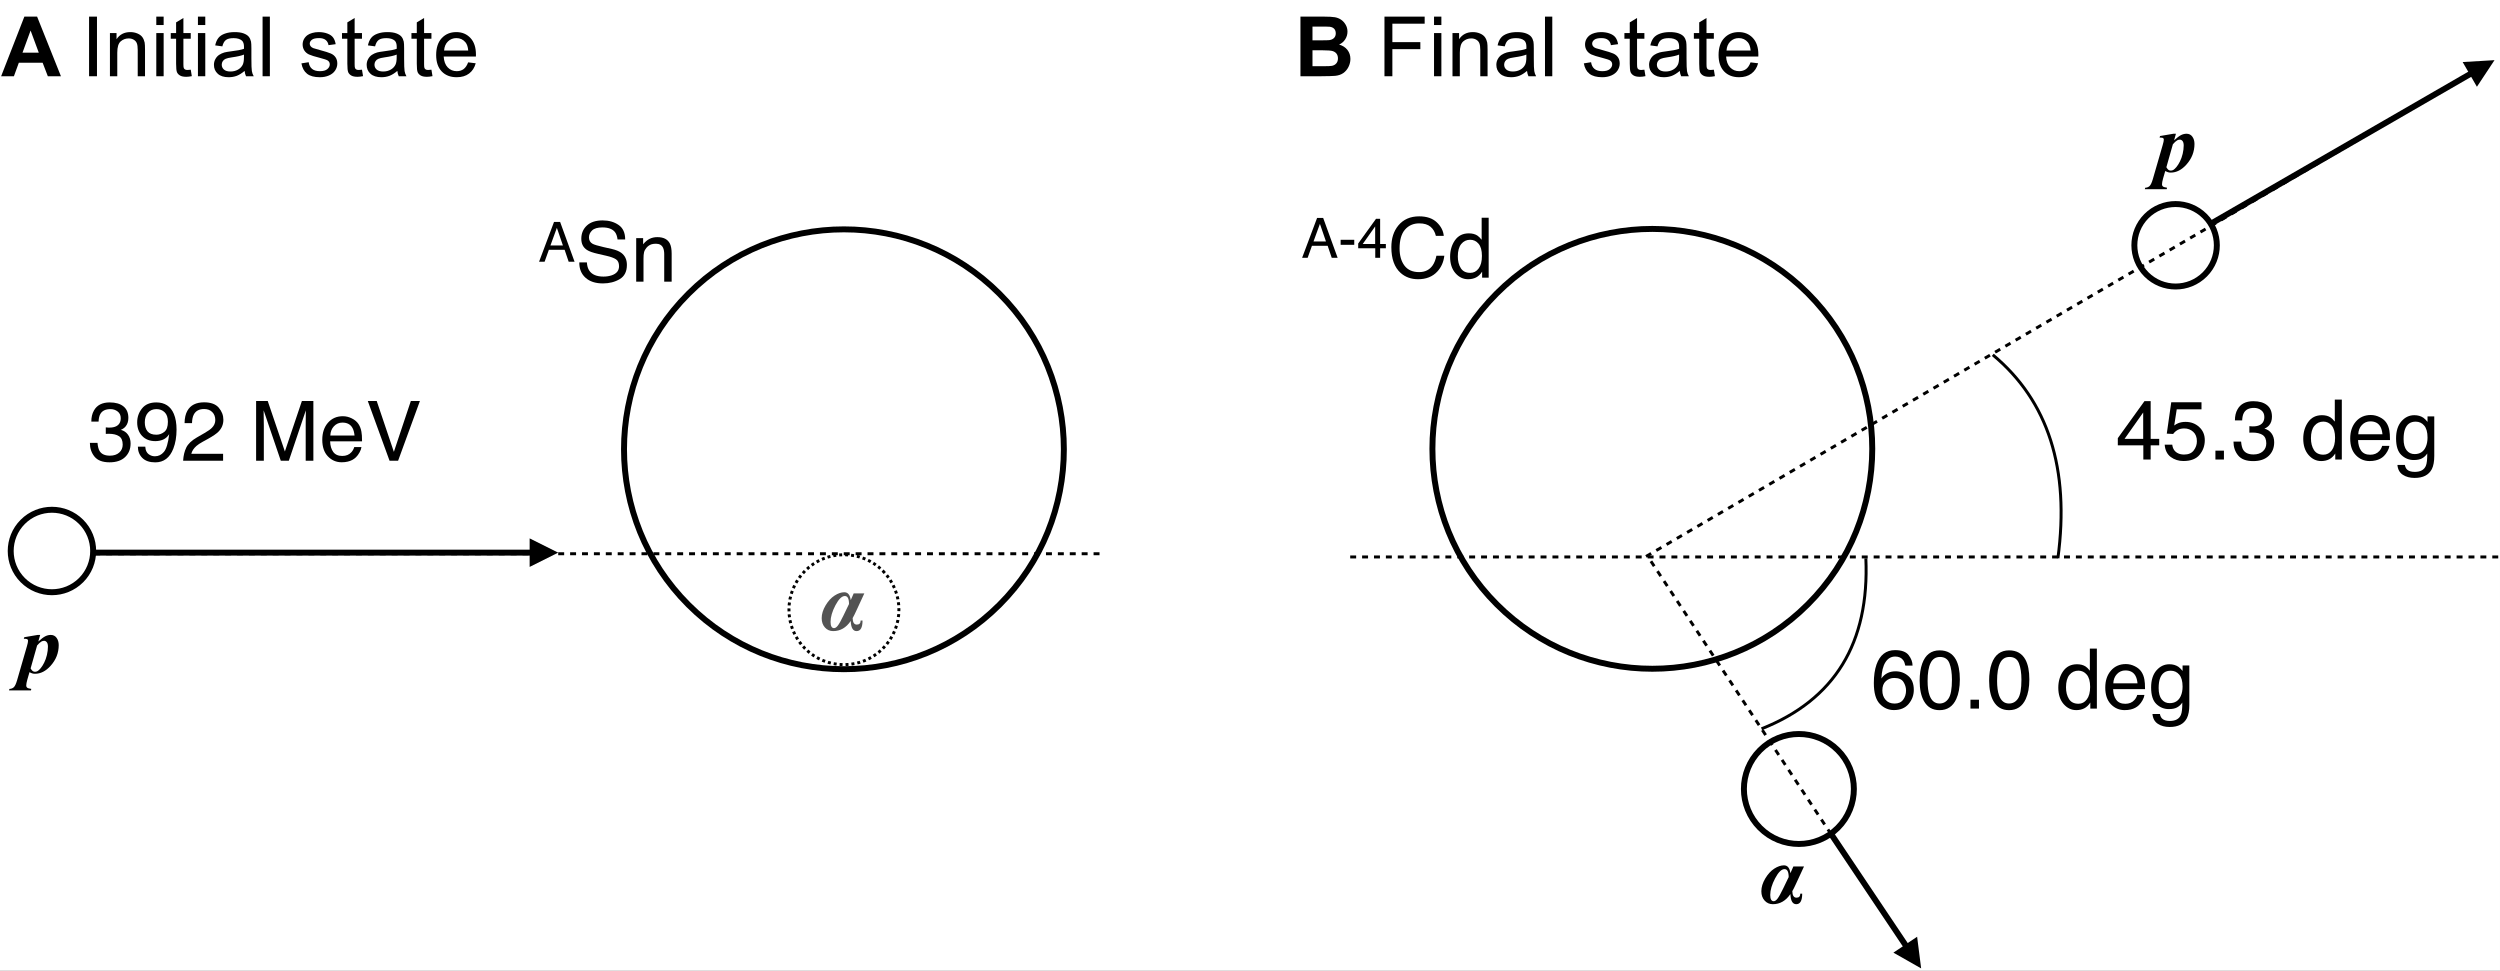 <?xml version="1.0" encoding="UTF-8"?>
<svg xmlns="http://www.w3.org/2000/svg" xmlns:xlink="http://www.w3.org/1999/xlink" width="840.571pt" height="326.324pt" viewBox="0 0 840.571 326.324" version="1.1">
<rect x="0" y="0" width="840.571" height="326.324" fill="#808080" stroke="none"/>
<defs>
<g>
<symbol overflow="visible" id="glyph0-0">
<path style="stroke:none;" d="M 0.609 0 L 0.609 -13.391 L 11.234 -13.391 L 11.234 0 Z M 9.562 -1.672 L 9.562 -11.719 L 2.281 -11.719 L 2.281 -1.672 Z M 9.562 -1.672 "/>
</symbol>
<symbol overflow="visible" id="glyph0-1">
<path style="stroke:none;" d="M 8.297 -5.484 L 6.266 -11.406 L 4.109 -5.484 Z M 5.312 -13.391 L 7.359 -13.391 L 12.219 0 L 10.234 0 L 8.875 -4.016 L 3.578 -4.016 L 2.141 0 L 0.281 0 Z M 6.25 -13.391 Z M 6.25 -13.391 "/>
</symbol>
<symbol overflow="visible" id="glyph0-2">
<path style="stroke:none;" d="M 0.781 -6.047 L 5.359 -6.047 L 5.359 -4.359 L 0.781 -4.359 Z M 0.781 -6.047 "/>
</symbol>
<symbol overflow="visible" id="glyph0-3">
<path style="stroke:none;" d="M 6.172 -4.625 L 6.172 -10.547 L 1.984 -4.625 Z M 6.203 0 L 6.203 -3.188 L 0.469 -3.188 L 0.469 -4.797 L 6.453 -13.094 L 7.844 -13.094 L 7.844 -4.625 L 9.766 -4.625 L 9.766 -3.188 L 7.844 -3.188 L 7.844 0 Z M 6.203 0 "/>
</symbol>
<symbol overflow="visible" id="glyph1-0">
<path style="stroke:none;" d="M 0.906 0 L 0.906 -20.078 L 16.844 -20.078 L 16.844 0 Z M 14.328 -2.516 L 14.328 -17.562 L 3.422 -17.562 L 3.422 -2.516 Z M 14.328 -2.516 "/>
</symbol>
<symbol overflow="visible" id="glyph1-1">
<path style="stroke:none;" d="M 10.594 -20.625 C 13.133 -20.625 15.109 -19.953 16.516 -18.609 C 17.922 -17.273 18.703 -15.758 18.859 -14.062 L 16.203 -14.062 C 15.898 -15.352 15.301 -16.375 14.406 -17.125 C 13.508 -17.883 12.25 -18.266 10.625 -18.266 C 8.645 -18.266 7.047 -17.566 5.828 -16.172 C 4.609 -14.785 4 -12.66 4 -9.797 C 4 -7.441 4.547 -5.531 5.641 -4.062 C 6.742 -2.602 8.383 -1.875 10.562 -1.875 C 12.57 -1.875 14.102 -2.645 15.156 -4.188 C 15.707 -5 16.117 -6.066 16.391 -7.391 L 19.047 -7.391 C 18.805 -5.273 18.02 -3.5 16.688 -2.062 C 15.094 -0.344 12.941 0.516 10.234 0.516 C 7.898 0.516 5.941 -0.188 4.359 -1.594 C 2.273 -3.469 1.234 -6.352 1.234 -10.25 C 1.234 -13.219 2.016 -15.648 3.578 -17.547 C 5.273 -19.598 7.613 -20.625 10.594 -20.625 Z M 10.047 -20.625 Z M 10.047 -20.625 "/>
</symbol>
<symbol overflow="visible" id="glyph1-2">
<path style="stroke:none;" d="M 3.359 -7.156 C 3.359 -5.582 3.691 -4.266 4.359 -3.203 C 5.023 -2.148 6.094 -1.625 7.562 -1.625 C 8.695 -1.625 9.629 -2.113 10.359 -3.094 C 11.098 -4.07 11.469 -5.477 11.469 -7.312 C 11.469 -9.164 11.086 -10.535 10.328 -11.422 C 9.578 -12.305 8.645 -12.75 7.531 -12.75 C 6.289 -12.75 5.285 -12.273 4.516 -11.328 C 3.742 -10.379 3.359 -8.988 3.359 -7.156 Z M 7.062 -14.906 C 8.188 -14.906 9.129 -14.664 9.891 -14.188 C 10.328 -13.914 10.82 -13.438 11.375 -12.75 L 11.375 -20.156 L 13.734 -20.156 L 13.734 0 L 11.531 0 L 11.531 -2.031 C 10.957 -1.133 10.273 -0.484 9.484 -0.078 C 8.703 0.316 7.805 0.516 6.797 0.516 C 5.16 0.516 3.742 -0.164 2.547 -1.531 C 1.359 -2.906 0.766 -4.734 0.766 -7.016 C 0.766 -9.148 1.305 -11 2.391 -12.562 C 3.484 -14.125 5.039 -14.906 7.062 -14.906 Z M 7.062 -14.906 "/>
</symbol>
<symbol overflow="visible" id="glyph1-3">
<path style="stroke:none;" d="M 3.906 -6.484 C 3.969 -5.336 4.238 -4.41 4.719 -3.703 C 5.625 -2.367 7.211 -1.703 9.484 -1.703 C 10.504 -1.703 11.438 -1.848 12.281 -2.141 C 13.906 -2.711 14.719 -3.727 14.719 -5.188 C 14.719 -6.281 14.375 -7.055 13.688 -7.516 C 12.988 -7.973 11.906 -8.367 10.438 -8.703 L 7.719 -9.328 C 5.938 -9.723 4.676 -10.164 3.938 -10.656 C 2.664 -11.488 2.031 -12.738 2.031 -14.406 C 2.031 -16.219 2.648 -17.703 3.891 -18.859 C 5.141 -20.016 6.91 -20.594 9.203 -20.594 C 11.305 -20.594 13.094 -20.082 14.562 -19.062 C 16.039 -18.051 16.781 -16.426 16.781 -14.188 L 14.219 -14.188 C 14.082 -15.27 13.789 -16.098 13.344 -16.672 C 12.508 -17.711 11.102 -18.234 9.125 -18.234 C 7.52 -18.234 6.363 -17.895 5.656 -17.219 C 4.957 -16.551 4.609 -15.77 4.609 -14.875 C 4.609 -13.895 5.02 -13.176 5.844 -12.719 C 6.375 -12.426 7.586 -12.062 9.484 -11.625 L 12.312 -10.984 C 13.664 -10.672 14.711 -10.242 15.453 -9.703 C 16.723 -8.766 17.359 -7.406 17.359 -5.625 C 17.359 -3.395 16.551 -1.801 14.938 -0.844 C 13.32 0.113 11.441 0.594 9.297 0.594 C 6.797 0.594 4.844 -0.047 3.438 -1.328 C 2.02 -2.598 1.328 -4.316 1.359 -6.484 Z M 9.406 -20.625 Z M 9.406 -20.625 "/>
</symbol>
<symbol overflow="visible" id="glyph1-4">
<path style="stroke:none;" d="M 1.812 -14.641 L 4.141 -14.641 L 4.141 -12.562 C 4.836 -13.414 5.57 -14.031 6.344 -14.406 C 7.113 -14.781 7.973 -14.969 8.922 -14.969 C 11.004 -14.969 12.41 -14.242 13.141 -12.797 C 13.535 -12.004 13.734 -10.867 13.734 -9.391 L 13.734 0 L 11.234 0 L 11.234 -9.234 C 11.234 -10.117 11.102 -10.836 10.844 -11.391 C 10.406 -12.297 9.613 -12.75 8.469 -12.75 C 7.883 -12.75 7.406 -12.691 7.031 -12.578 C 6.352 -12.379 5.758 -11.977 5.25 -11.375 C 4.844 -10.895 4.578 -10.395 4.453 -9.875 C 4.328 -9.363 4.266 -8.629 4.266 -7.672 L 4.266 0 L 1.812 0 Z M 7.594 -15 Z M 7.594 -15 "/>
</symbol>
<symbol overflow="visible" id="glyph1-5">
<path style="stroke:none;" d="M 9.25 -6.938 L 9.25 -15.812 L 2.984 -6.938 Z M 9.297 0 L 9.297 -4.781 L 0.719 -4.781 L 0.719 -7.188 L 9.688 -19.641 L 11.766 -19.641 L 11.766 -6.938 L 14.641 -6.938 L 14.641 -4.781 L 11.766 -4.781 L 11.766 0 Z M 9.297 0 "/>
</symbol>
<symbol overflow="visible" id="glyph1-6">
<path style="stroke:none;" d="M 3.453 -4.984 C 3.617 -3.586 4.273 -2.617 5.422 -2.078 C 6.004 -1.805 6.676 -1.672 7.438 -1.672 C 8.895 -1.672 9.973 -2.133 10.672 -3.062 C 11.379 -3.988 11.734 -5.02 11.734 -6.156 C 11.734 -7.52 11.316 -8.578 10.484 -9.328 C 9.648 -10.078 8.648 -10.453 7.484 -10.453 C 6.629 -10.453 5.898 -10.285 5.297 -9.953 C 4.691 -9.629 4.176 -9.176 3.75 -8.594 L 1.609 -8.703 L 3.109 -19.25 L 13.281 -19.25 L 13.281 -16.875 L 4.953 -16.875 L 4.109 -11.438 C 4.566 -11.781 5.004 -12.035 5.422 -12.203 C 6.148 -12.504 6.988 -12.656 7.938 -12.656 C 9.738 -12.656 11.266 -12.078 12.516 -10.922 C 13.766 -9.766 14.391 -8.297 14.391 -6.516 C 14.391 -4.672 13.816 -3.039 12.672 -1.625 C 11.523 -0.207 9.695 0.5 7.188 0.5 C 5.594 0.5 4.18 0.051 2.953 -0.844 C 1.734 -1.75 1.051 -3.129 0.906 -4.984 Z M 3.453 -4.984 "/>
</symbol>
<symbol overflow="visible" id="glyph1-7">
<path style="stroke:none;" d="M 2.391 -2.984 L 5.25 -2.984 L 5.25 0 L 2.391 0 Z M 2.391 -2.984 "/>
</symbol>
<symbol overflow="visible" id="glyph1-8">
<path style="stroke:none;" d="M 7.281 0.531 C 4.957 0.531 3.273 -0.102 2.234 -1.375 C 1.191 -2.645 0.672 -4.191 0.672 -6.016 L 3.234 -6.016 C 3.348 -4.742 3.586 -3.82 3.953 -3.25 C 4.586 -2.219 5.738 -1.703 7.406 -1.703 C 8.707 -1.703 9.75 -2.047 10.531 -2.734 C 11.312 -3.43 11.703 -4.328 11.703 -5.422 C 11.703 -6.773 11.289 -7.719 10.469 -8.25 C 9.645 -8.789 8.5 -9.062 7.031 -9.062 C 6.863 -9.062 6.695 -9.055 6.531 -9.047 C 6.363 -9.047 6.191 -9.039 6.016 -9.031 L 6.016 -11.219 C 6.273 -11.188 6.488 -11.164 6.656 -11.156 C 6.832 -11.145 7.02 -11.141 7.219 -11.141 C 8.133 -11.141 8.891 -11.285 9.484 -11.578 C 10.523 -12.086 11.047 -13 11.047 -14.312 C 11.047 -15.289 10.695 -16.039 10 -16.562 C 9.312 -17.094 8.508 -17.359 7.594 -17.359 C 5.945 -17.359 4.812 -16.812 4.188 -15.719 C 3.844 -15.125 3.645 -14.27 3.594 -13.156 L 1.156 -13.156 C 1.156 -14.613 1.445 -15.852 2.031 -16.875 C 3.039 -18.695 4.805 -19.609 7.328 -19.609 C 9.328 -19.609 10.875 -19.16 11.969 -18.266 C 13.062 -17.379 13.609 -16.094 13.609 -14.406 C 13.609 -13.207 13.285 -12.234 12.641 -11.484 C 12.234 -11.016 11.711 -10.648 11.078 -10.391 C 12.109 -10.109 12.91 -9.562 13.484 -8.75 C 14.066 -7.945 14.359 -6.961 14.359 -5.797 C 14.359 -3.93 13.742 -2.41 12.516 -1.234 C 11.285 -0.055 9.539 0.531 7.281 0.531 Z M 7.281 0.531 "/>
</symbol>
<symbol overflow="visible" id="glyph1-9">
<path style="stroke:none;" d=""/>
</symbol>
<symbol overflow="visible" id="glyph1-10">
<path style="stroke:none;" d="M 7.906 -14.969 C 8.945 -14.969 9.953 -14.723 10.922 -14.234 C 11.898 -13.754 12.645 -13.125 13.156 -12.344 C 13.645 -11.602 13.973 -10.742 14.141 -9.766 C 14.285 -9.086 14.359 -8.008 14.359 -6.531 L 3.625 -6.531 C 3.664 -5.051 4.016 -3.859 4.672 -2.953 C 5.328 -2.055 6.344 -1.609 7.719 -1.609 C 9.008 -1.609 10.035 -2.035 10.797 -2.891 C 11.234 -3.379 11.547 -3.945 11.734 -4.594 L 14.156 -4.594 C 14.094 -4.051 13.879 -3.453 13.516 -2.797 C 13.148 -2.141 12.75 -1.598 12.312 -1.172 C 11.562 -0.441 10.633 0.047 9.531 0.297 C 8.938 0.441 8.266 0.516 7.516 0.516 C 5.691 0.516 4.145 -0.145 2.875 -1.469 C 1.613 -2.789 0.984 -4.648 0.984 -7.047 C 0.984 -9.391 1.617 -11.297 2.891 -12.766 C 4.172 -14.234 5.844 -14.969 7.906 -14.969 Z M 11.828 -8.484 C 11.723 -9.555 11.488 -10.41 11.125 -11.047 C 10.457 -12.234 9.332 -12.828 7.75 -12.828 C 6.625 -12.828 5.676 -12.414 4.906 -11.594 C 4.145 -10.781 3.738 -9.742 3.688 -8.484 Z M 7.672 -15 Z M 7.672 -15 "/>
</symbol>
<symbol overflow="visible" id="glyph1-11">
<path style="stroke:none;" d="M 6.969 -14.906 C 8.125 -14.906 9.129 -14.625 9.984 -14.062 C 10.441 -13.738 10.914 -13.27 11.406 -12.656 L 11.406 -14.5 L 13.672 -14.5 L 13.672 -1.188 C 13.672 0.664 13.398 2.133 12.859 3.219 C 11.836 5.195 9.906 6.188 7.062 6.188 C 5.488 6.188 4.164 5.832 3.094 5.125 C 2.02 4.426 1.414 3.32 1.281 1.812 L 3.781 1.812 C 3.906 2.469 4.145 2.977 4.5 3.344 C 5.051 3.883 5.926 4.156 7.125 4.156 C 9.008 4.156 10.242 3.488 10.828 2.156 C 11.172 1.375 11.332 -0.02 11.312 -2.031 C 10.812 -1.289 10.211 -0.738 9.516 -0.375 C 8.828 -0.008 7.914 0.172 6.781 0.172 C 5.195 0.172 3.805 -0.391 2.609 -1.516 C 1.422 -2.641 0.828 -4.5 0.828 -7.094 C 0.828 -9.551 1.426 -11.469 2.625 -12.844 C 3.832 -14.219 5.281 -14.906 6.969 -14.906 Z M 11.406 -7.391 C 11.406 -9.203 11.031 -10.547 10.281 -11.422 C 9.531 -12.297 8.578 -12.734 7.422 -12.734 C 5.691 -12.734 4.508 -11.922 3.875 -10.297 C 3.531 -9.43 3.359 -8.297 3.359 -6.891 C 3.359 -5.242 3.691 -3.988 4.359 -3.125 C 5.035 -2.258 5.938 -1.828 7.062 -1.828 C 8.832 -1.828 10.078 -2.625 10.797 -4.219 C 11.203 -5.125 11.406 -6.18 11.406 -7.391 Z M 7.266 -15 Z M 7.266 -15 "/>
</symbol>
<symbol overflow="visible" id="glyph1-12">
<path style="stroke:none;" d="M 8.188 -19.656 C 10.375 -19.656 11.898 -19.086 12.766 -17.953 C 13.629 -16.816 14.062 -15.648 14.062 -14.453 L 11.625 -14.453 C 11.477 -15.223 11.242 -15.828 10.922 -16.266 C 10.328 -17.086 9.43 -17.5 8.234 -17.5 C 6.859 -17.5 5.766 -16.863 4.953 -15.594 C 4.141 -14.32 3.688 -12.5 3.594 -10.125 C 4.156 -10.957 4.867 -11.578 5.734 -11.984 C 6.516 -12.348 7.391 -12.531 8.359 -12.531 C 9.992 -12.531 11.422 -12.004 12.641 -10.953 C 13.867 -9.91 14.484 -8.352 14.484 -6.281 C 14.484 -4.5 13.898 -2.922 12.734 -1.547 C 11.578 -0.18 9.93 0.5 7.797 0.5 C 5.961 0.5 4.379 -0.191 3.047 -1.578 C 1.711 -2.973 1.047 -5.312 1.047 -8.594 C 1.047 -11.031 1.344 -13.098 1.938 -14.797 C 3.082 -18.035 5.164 -19.656 8.188 -19.656 Z M 8.016 -1.688 C 9.305 -1.688 10.27 -2.117 10.906 -2.984 C 11.551 -3.859 11.875 -4.891 11.875 -6.078 C 11.875 -7.078 11.586 -8.031 11.016 -8.938 C 10.441 -9.844 9.398 -10.297 7.891 -10.297 C 6.828 -10.297 5.895 -9.941 5.094 -9.234 C 4.301 -8.535 3.906 -7.484 3.906 -6.078 C 3.906 -4.836 4.266 -3.797 4.984 -2.953 C 5.711 -2.109 6.723 -1.688 8.016 -1.688 Z M 8.016 -1.688 "/>
</symbol>
<symbol overflow="visible" id="glyph1-13">
<path style="stroke:none;" d="M 7.578 -19.578 C 10.109 -19.578 11.941 -18.535 13.078 -16.453 C 13.953 -14.836 14.391 -12.625 14.391 -9.812 C 14.391 -7.156 13.988 -4.957 13.188 -3.219 C 12.039 -0.719 10.164 0.531 7.562 0.531 C 5.207 0.531 3.457 -0.488 2.312 -2.531 C 1.352 -4.238 0.875 -6.523 0.875 -9.391 C 0.875 -11.617 1.16 -13.531 1.734 -15.125 C 2.805 -18.094 4.754 -19.578 7.578 -19.578 Z M 7.547 -1.703 C 8.828 -1.703 9.844 -2.266 10.594 -3.391 C 11.352 -4.523 11.734 -6.633 11.734 -9.719 C 11.734 -11.945 11.457 -13.773 10.906 -15.203 C 10.363 -16.641 9.301 -17.359 7.719 -17.359 C 6.27 -17.359 5.211 -16.676 4.547 -15.312 C 3.879 -13.957 3.547 -11.953 3.547 -9.297 C 3.547 -7.297 3.758 -5.691 4.188 -4.484 C 4.844 -2.629 5.961 -1.703 7.547 -1.703 Z M 7.547 -1.703 "/>
</symbol>
<symbol overflow="visible" id="glyph1-14">
<path style="stroke:none;" d="M 3.719 -4.734 C 3.789 -3.367 4.316 -2.43 5.297 -1.922 C 5.797 -1.641 6.359 -1.5 6.984 -1.5 C 8.16 -1.5 9.16 -1.988 9.984 -2.969 C 10.816 -3.945 11.41 -5.938 11.766 -8.938 C 11.211 -8.07 10.531 -7.461 9.719 -7.109 C 8.914 -6.766 8.051 -6.594 7.125 -6.594 C 5.238 -6.594 3.742 -7.18 2.641 -8.359 C 1.547 -9.535 1 -11.047 1 -12.891 C 1 -14.672 1.539 -16.234 2.625 -17.578 C 3.707 -18.93 5.305 -19.609 7.422 -19.609 C 10.273 -19.609 12.242 -18.32 13.328 -15.75 C 13.93 -14.332 14.234 -12.566 14.234 -10.453 C 14.234 -8.047 13.875 -5.922 13.156 -4.078 C 11.957 -0.992 9.93 0.547 7.078 0.547 C 5.172 0.547 3.719 0.047 2.719 -0.953 C 1.727 -1.961 1.234 -3.223 1.234 -4.734 Z M 7.453 -8.75 C 8.43 -8.75 9.32 -9.066 10.125 -9.703 C 10.926 -10.348 11.328 -11.473 11.328 -13.078 C 11.328 -14.523 10.961 -15.598 10.234 -16.297 C 9.516 -17.004 8.598 -17.359 7.484 -17.359 C 6.273 -17.359 5.316 -16.953 4.609 -16.141 C 3.91 -15.336 3.562 -14.266 3.562 -12.922 C 3.562 -11.641 3.867 -10.625 4.484 -9.875 C 5.109 -9.125 6.098 -8.75 7.453 -8.75 Z M 7.453 -8.75 "/>
</symbol>
<symbol overflow="visible" id="glyph1-15">
<path style="stroke:none;" d="M 0.875 0 C 0.969 -1.688 1.316 -3.156 1.922 -4.406 C 2.523 -5.656 3.707 -6.789 5.469 -7.812 L 8.094 -9.328 C 9.27 -10.004 10.094 -10.586 10.562 -11.078 C 11.312 -11.828 11.688 -12.691 11.688 -13.672 C 11.688 -14.805 11.344 -15.707 10.656 -16.375 C 9.977 -17.051 9.07 -17.391 7.938 -17.391 C 6.25 -17.391 5.082 -16.754 4.438 -15.484 C 4.082 -14.797 3.891 -13.848 3.859 -12.641 L 1.359 -12.641 C 1.379 -14.336 1.691 -15.723 2.297 -16.797 C 3.359 -18.691 5.238 -19.641 7.938 -19.641 C 10.188 -19.641 11.828 -19.035 12.859 -17.828 C 13.891 -16.617 14.406 -15.27 14.406 -13.781 C 14.406 -12.219 13.852 -10.879 12.75 -9.766 C 12.113 -9.117 10.973 -8.332 9.328 -7.406 L 7.453 -6.375 C 6.555 -5.883 5.852 -5.414 5.344 -4.969 C 4.438 -4.176 3.863 -3.297 3.625 -2.328 L 14.312 -2.328 L 14.312 0 Z M 0.875 0 "/>
</symbol>
<symbol overflow="visible" id="glyph1-16">
<path style="stroke:none;" d="M 2.062 -20.078 L 5.969 -20.078 L 11.734 -3.109 L 17.453 -20.078 L 21.312 -20.078 L 21.312 0 L 18.734 0 L 18.734 -11.859 C 18.734 -12.266 18.738 -12.941 18.75 -13.891 C 18.77 -14.836 18.781 -15.852 18.781 -16.938 L 13.062 0 L 10.359 0 L 4.594 -16.938 L 4.594 -16.328 C 4.594 -15.836 4.602 -15.086 4.625 -14.078 C 4.645 -13.066 4.656 -12.328 4.656 -11.859 L 4.656 0 L 2.062 0 Z M 2.062 -20.078 "/>
</symbol>
<symbol overflow="visible" id="glyph1-17">
<path style="stroke:none;" d="M 3.719 -20.078 L 9.484 -2.984 L 15.188 -20.078 L 18.234 -20.078 L 10.906 0 L 8.031 0 L 0.719 -20.078 Z M 3.719 -20.078 "/>
</symbol>
<symbol overflow="visible" id="glyph2-0">
<path style="stroke:none;" d="M 3.891 0 L 3.891 -17.5 L 17.891 -17.5 L 17.891 0 Z M 4.328 -0.438 L 17.453 -0.438 L 17.453 -17.062 L 4.328 -17.062 Z M 4.328 -0.438 "/>
</symbol>
<symbol overflow="visible" id="glyph2-1">
<path style="stroke:none;" d="M 1.703 -11.906 L 6.219 -12.672 L 7.047 -12.672 L 6.422 -10.453 C 7.379 -11.328 8.16 -11.914 8.766 -12.219 C 9.379 -12.52 9.988 -12.672 10.594 -12.672 C 11.445 -12.672 12.109 -12.336 12.578 -11.672 C 13.047 -11.016 13.281 -10.207 13.281 -9.25 C 13.281 -6.633 12.375 -4.316 10.562 -2.297 C 8.957 -0.504 7.207 0.391 5.312 0.391 C 4.969 0.391 4.676 0.352 4.438 0.281 C 4.207 0.219 3.879 0.078 3.453 -0.141 L 2.734 2.328 C 2.484 3.223 2.359 3.898 2.359 4.359 C 2.359 4.648 2.457 4.879 2.656 5.047 C 2.852 5.223 3.32 5.367 4.062 5.484 L 3.938 5.984 L -3.422 5.984 L -3.281 5.484 C -2.695 5.461 -2.211 5.273 -1.828 4.922 C -1.441 4.566 -1.078 3.801 -0.734 2.625 L 2.594 -8.875 C 2.844 -9.727 2.969 -10.332 2.969 -10.688 C 2.969 -10.844 2.93 -10.973 2.859 -11.078 C 2.785 -11.18 2.676 -11.254 2.531 -11.297 C 2.383 -11.348 2.055 -11.375 1.547 -11.375 Z M 3.828 -1.406 C 4.098 -0.957 4.344 -0.656 4.562 -0.5 C 4.781 -0.352 5.035 -0.281 5.328 -0.281 C 5.617 -0.281 5.906 -0.359 6.188 -0.516 C 6.469 -0.68 6.812 -1.004 7.219 -1.484 C 7.625 -1.973 8.016 -2.594 8.391 -3.344 C 8.773 -4.102 9.082 -4.961 9.312 -5.922 C 9.539 -6.891 9.656 -7.812 9.656 -8.688 C 9.656 -9.383 9.531 -9.891 9.281 -10.203 C 9.031 -10.523 8.727 -10.688 8.375 -10.688 C 8.051 -10.688 7.75 -10.609 7.469 -10.453 C 7.051 -10.211 6.566 -9.77 6.016 -9.125 Z M 3.828 -1.406 "/>
</symbol>
<symbol overflow="visible" id="glyph3-0">
<path style="stroke:none;" d="M 3.891 0 L 3.891 -17.5 L 17.891 -17.5 L 17.891 0 Z M 4.328 -0.438 L 17.453 -0.438 L 17.453 -17.062 L 4.328 -17.062 Z M 4.328 -0.438 "/>
</symbol>
<symbol overflow="visible" id="glyph3-1">
<path style="stroke:none;" d="M 11.453 -12.297 L 15.031 -12.297 L 12.344 -6.484 C 11.875 -5.441 11.457 -4.609 11.094 -3.984 C 11.133 -2.523 11.602 -1.797 12.5 -1.797 C 13.352 -1.797 13.781 -2.25 13.781 -3.156 L 14.422 -3.156 C 14.422 -0.789 13.754 0.391 12.422 0.391 C 11.191 0.391 10.535 -0.742 10.453 -3.016 C 8.91 -0.742 6.941 0.391 4.547 0.391 C 3.43 0.391 2.508 -0.016 1.781 -0.828 C 1.051 -1.641 0.688 -2.68 0.688 -3.953 C 0.688 -5.348 1.125 -6.781 2 -8.25 C 2.883 -9.727 3.895 -10.832 5.031 -11.562 C 6.176 -12.301 7.266 -12.672 8.297 -12.672 C 9.504 -12.672 10.223 -11.785 10.453 -10.016 Z M 9.875 -8.719 C 9.875 -10.508 9.41 -11.406 8.484 -11.406 C 7.461 -11.406 6.406 -10.367 5.312 -8.297 C 4.219 -6.223 3.672 -4.363 3.672 -2.719 C 3.672 -1.312 4.062 -0.609 4.844 -0.609 C 5.25 -0.609 5.672 -0.891 6.109 -1.453 C 6.555 -2.016 7.191 -3.148 8.016 -4.859 Z M 9.875 -8.719 "/>
</symbol>
<symbol overflow="visible" id="glyph4-0">
<path style="stroke:none;" d="M 3.5 0 L 3.5 -17.5 L 17.5 -17.5 L 17.5 0 Z M 3.938 -0.438 L 17.062 -0.438 L 17.062 -17.062 L 3.938 -17.062 Z M 3.938 -0.438 "/>
</symbol>
<symbol overflow="visible" id="glyph4-1">
<path style="stroke:none;" d="M 20.109 0 L 15.703 0 L 13.953 -4.547 L 5.953 -4.547 L 4.297 0 L 0 0 L 7.812 -20.047 L 12.094 -20.047 Z M 12.656 -7.938 L 9.906 -15.375 L 7.188 -7.938 Z M 12.656 -7.938 "/>
</symbol>
<symbol overflow="visible" id="glyph4-2">
<path style="stroke:none;" d=""/>
</symbol>
<symbol overflow="visible" id="glyph4-3">
<path style="stroke:none;" d="M 2.047 -20.047 L 10.062 -20.047 C 11.645 -20.047 12.828 -19.977 13.609 -19.844 C 14.391 -19.707 15.086 -19.43 15.703 -19.016 C 16.316 -18.598 16.828 -18.039 17.234 -17.344 C 17.648 -16.645 17.859 -15.863 17.859 -15 C 17.859 -14.062 17.602 -13.195 17.094 -12.406 C 16.594 -11.625 15.91 -11.039 15.047 -10.656 C 16.266 -10.301 17.203 -9.691 17.859 -8.828 C 18.516 -7.973 18.844 -6.969 18.844 -5.812 C 18.844 -4.895 18.629 -4.004 18.203 -3.141 C 17.773 -2.285 17.195 -1.598 16.469 -1.078 C 15.738 -0.566 14.832 -0.254 13.75 -0.141 C 13.082 -0.066 11.457 -0.02 8.875 0 L 2.047 0 Z M 6.094 -16.703 L 6.094 -12.078 L 8.75 -12.078 C 10.32 -12.078 11.301 -12.098 11.688 -12.141 C 12.383 -12.223 12.93 -12.461 13.328 -12.859 C 13.723 -13.254 13.922 -13.773 13.922 -14.422 C 13.922 -15.047 13.75 -15.551 13.406 -15.938 C 13.062 -16.32 12.551 -16.555 11.875 -16.641 C 11.477 -16.68 10.328 -16.703 8.422 -16.703 Z M 6.094 -8.734 L 6.094 -3.375 L 9.844 -3.375 C 11.301 -3.375 12.227 -3.414 12.625 -3.5 C 13.219 -3.613 13.703 -3.879 14.078 -4.297 C 14.461 -4.723 14.656 -5.289 14.656 -6 C 14.656 -6.602 14.508 -7.113 14.219 -7.531 C 13.926 -7.945 13.504 -8.25 12.953 -8.438 C 12.398 -8.633 11.203 -8.734 9.359 -8.734 Z M 6.094 -8.734 "/>
</symbol>
<symbol overflow="visible" id="glyph5-0">
<path style="stroke:none;" d="M 3.5 0 L 3.5 -17.5 L 17.5 -17.5 L 17.5 0 Z M 3.938 -0.438 L 17.062 -0.438 L 17.062 -17.062 L 3.938 -17.062 Z M 3.938 -0.438 "/>
</symbol>
<symbol overflow="visible" id="glyph5-1">
<path style="stroke:none;" d="M 2.609 0 L 2.609 -20.047 L 5.266 -20.047 L 5.266 0 Z M 2.609 0 "/>
</symbol>
<symbol overflow="visible" id="glyph5-2">
<path style="stroke:none;" d="M 1.844 0 L 1.844 -14.516 L 4.062 -14.516 L 4.062 -12.453 C 5.125 -14.047 6.664 -14.844 8.688 -14.844 C 9.562 -14.844 10.363 -14.688 11.094 -14.375 C 11.832 -14.062 12.383 -13.648 12.75 -13.141 C 13.113 -12.629 13.367 -12.023 13.516 -11.328 C 13.598 -10.867 13.641 -10.066 13.641 -8.922 L 13.641 0 L 11.188 0 L 11.188 -8.828 C 11.188 -9.836 11.086 -10.586 10.891 -11.078 C 10.703 -11.578 10.363 -11.973 9.875 -12.266 C 9.383 -12.566 8.812 -12.719 8.156 -12.719 C 7.113 -12.719 6.211 -12.383 5.453 -11.719 C 4.691 -11.051 4.312 -9.789 4.312 -7.938 L 4.312 0 Z M 1.844 0 "/>
</symbol>
<symbol overflow="visible" id="glyph5-3">
<path style="stroke:none;" d="M 1.859 -17.219 L 1.859 -20.047 L 4.328 -20.047 L 4.328 -17.219 Z M 1.859 0 L 1.859 -14.516 L 4.328 -14.516 L 4.328 0 Z M 1.859 0 "/>
</symbol>
<symbol overflow="visible" id="glyph5-4">
<path style="stroke:none;" d="M 7.219 -2.203 L 7.578 -0.031 C 6.879 0.113 6.258 0.188 5.719 0.188 C 4.82 0.188 4.129 0.047 3.641 -0.234 C 3.148 -0.516 2.801 -0.883 2.594 -1.344 C 2.395 -1.801 2.297 -2.77 2.297 -4.25 L 2.297 -12.609 L 0.5 -12.609 L 0.5 -14.516 L 2.297 -14.516 L 2.297 -18.109 L 4.75 -19.594 L 4.75 -14.516 L 7.219 -14.516 L 7.219 -12.609 L 4.75 -12.609 L 4.75 -4.109 C 4.75 -3.41 4.789 -2.961 4.875 -2.766 C 4.957 -2.566 5.098 -2.406 5.297 -2.281 C 5.492 -2.164 5.773 -2.109 6.141 -2.109 C 6.41 -2.109 6.77 -2.141 7.219 -2.203 Z M 7.219 -2.203 "/>
</symbol>
<symbol overflow="visible" id="glyph5-5">
<path style="stroke:none;" d="M 11.328 -1.797 C 10.41 -1.016 9.531 -0.461 8.688 -0.141 C 7.844 0.172 6.938 0.328 5.969 0.328 C 4.375 0.328 3.148 -0.062 2.297 -0.844 C 1.441 -1.625 1.016 -2.617 1.016 -3.828 C 1.016 -4.535 1.176 -5.18 1.5 -5.766 C 1.82 -6.359 2.242 -6.832 2.766 -7.188 C 3.297 -7.539 3.891 -7.812 4.547 -8 C 5.023 -8.125 5.754 -8.25 6.734 -8.375 C 8.711 -8.602 10.172 -8.883 11.109 -9.219 C 11.117 -9.551 11.125 -9.766 11.125 -9.859 C 11.125 -10.859 10.895 -11.566 10.438 -11.984 C 9.801 -12.535 8.863 -12.812 7.625 -12.812 C 6.469 -12.812 5.613 -12.609 5.062 -12.203 C 4.508 -11.797 4.102 -11.078 3.844 -10.047 L 1.438 -10.375 C 1.656 -11.406 2.016 -12.238 2.516 -12.875 C 3.016 -13.508 3.738 -13.992 4.688 -14.328 C 5.633 -14.672 6.734 -14.844 7.984 -14.844 C 9.223 -14.844 10.227 -14.695 11 -14.406 C 11.781 -14.113 12.352 -13.742 12.719 -13.297 C 13.082 -12.859 13.336 -12.305 13.484 -11.641 C 13.566 -11.211 13.609 -10.453 13.609 -9.359 L 13.609 -6.078 C 13.609 -3.797 13.66 -2.348 13.766 -1.734 C 13.867 -1.129 14.078 -0.551 14.391 0 L 11.812 0 C 11.562 -0.508 11.398 -1.109 11.328 -1.797 Z M 11.109 -7.281 C 10.223 -6.914 8.883 -6.609 7.094 -6.359 C 6.082 -6.211 5.367 -6.047 4.953 -5.859 C 4.535 -5.68 4.211 -5.414 3.984 -5.062 C 3.754 -4.719 3.641 -4.328 3.641 -3.891 C 3.641 -3.234 3.883 -2.688 4.375 -2.25 C 4.875 -1.812 5.602 -1.594 6.562 -1.594 C 7.508 -1.594 8.352 -1.801 9.094 -2.219 C 9.832 -2.633 10.375 -3.203 10.719 -3.922 C 10.977 -4.484 11.109 -5.305 11.109 -6.391 Z M 11.109 -7.281 "/>
</symbol>
<symbol overflow="visible" id="glyph5-6">
<path style="stroke:none;" d="M 1.797 0 L 1.797 -20.047 L 4.25 -20.047 L 4.25 0 Z M 1.797 0 "/>
</symbol>
<symbol overflow="visible" id="glyph5-7">
<path style="stroke:none;" d=""/>
</symbol>
<symbol overflow="visible" id="glyph5-8">
<path style="stroke:none;" d="M 0.859 -4.328 L 3.297 -4.719 C 3.43 -3.738 3.812 -2.988 4.438 -2.469 C 5.062 -1.957 5.938 -1.703 7.062 -1.703 C 8.188 -1.703 9.02 -1.93 9.562 -2.391 C 10.113 -2.848 10.391 -3.383 10.391 -4 C 10.391 -4.562 10.148 -5 9.672 -5.312 C 9.328 -5.531 8.488 -5.812 7.156 -6.156 C 5.344 -6.613 4.086 -7.004 3.391 -7.328 C 2.703 -7.66 2.176 -8.117 1.812 -8.703 C 1.445 -9.297 1.266 -9.953 1.266 -10.672 C 1.266 -11.316 1.41 -11.914 1.703 -12.469 C 2.004 -13.02 2.41 -13.477 2.922 -13.844 C 3.305 -14.125 3.828 -14.359 4.484 -14.547 C 5.148 -14.742 5.863 -14.844 6.625 -14.844 C 7.758 -14.844 8.754 -14.676 9.609 -14.344 C 10.473 -14.02 11.109 -13.578 11.516 -13.016 C 11.93 -12.461 12.219 -11.719 12.375 -10.781 L 9.969 -10.453 C 9.852 -11.191 9.535 -11.77 9.016 -12.188 C 8.492 -12.613 7.754 -12.828 6.797 -12.828 C 5.66 -12.828 4.852 -12.641 4.375 -12.266 C 3.895 -11.891 3.656 -11.453 3.656 -10.953 C 3.656 -10.629 3.754 -10.344 3.953 -10.094 C 4.148 -9.82 4.461 -9.602 4.891 -9.438 C 5.141 -9.344 5.863 -9.133 7.062 -8.812 C 8.812 -8.344 10.031 -7.957 10.719 -7.656 C 11.406 -7.363 11.941 -6.938 12.328 -6.375 C 12.723 -5.812 12.922 -5.109 12.922 -4.266 C 12.922 -3.441 12.68 -2.664 12.203 -1.938 C 11.723 -1.219 11.031 -0.66 10.125 -0.266 C 9.227 0.129 8.207 0.328 7.062 0.328 C 5.176 0.328 3.738 -0.062 2.75 -0.844 C 1.758 -1.633 1.129 -2.797 0.859 -4.328 Z M 0.859 -4.328 "/>
</symbol>
<symbol overflow="visible" id="glyph5-9">
<path style="stroke:none;" d="M 11.781 -4.672 L 14.328 -4.359 C 13.93 -2.879 13.188 -1.727 12.094 -0.906 C 11.008 -0.082 9.625 0.328 7.938 0.328 C 5.82 0.328 4.141 -0.32 2.891 -1.625 C 1.648 -2.938 1.031 -4.773 1.031 -7.141 C 1.031 -9.578 1.656 -11.469 2.906 -12.812 C 4.164 -14.164 5.801 -14.844 7.812 -14.844 C 9.75 -14.844 11.332 -14.18 12.562 -12.859 C 13.789 -11.547 14.406 -9.688 14.406 -7.281 C 14.406 -7.133 14.398 -6.914 14.391 -6.625 L 3.562 -6.625 C 3.656 -5.031 4.109 -3.812 4.922 -2.969 C 5.734 -2.125 6.742 -1.703 7.953 -1.703 C 8.859 -1.703 9.629 -1.938 10.266 -2.406 C 10.898 -2.883 11.406 -3.641 11.781 -4.672 Z M 3.703 -8.656 L 11.812 -8.656 C 11.707 -9.875 11.398 -10.789 10.891 -11.406 C 10.098 -12.352 9.078 -12.828 7.828 -12.828 C 6.703 -12.828 5.754 -12.445 4.984 -11.688 C 4.211 -10.938 3.785 -9.926 3.703 -8.656 Z M 3.703 -8.656 "/>
</symbol>
<symbol overflow="visible" id="glyph5-10">
<path style="stroke:none;" d="M 2.297 0 L 2.297 -20.047 L 15.812 -20.047 L 15.812 -17.672 L 4.953 -17.672 L 4.953 -11.469 L 14.359 -11.469 L 14.359 -9.109 L 4.953 -9.109 L 4.953 0 Z M 2.297 0 "/>
</symbol>
</g>
<clipPath id="clip1">
  <path d="M 0 0 L 840.57 0 L 840.57 326.324 L 0 326.324 Z M 0 0 "/>
</clipPath>
<clipPath id="clip2">
  <path d="M 263.77 185.012 L 303.738 185.012 L 303.738 224.98 L 263.77 224.98 Z M 263.77 185.012 "/>
</clipPath>
<clipPath id="clip3">
  <path d="M 31 185 L 371.559 185 L 371.559 187 L 31 187 Z M 31 185 "/>
</clipPath>
<clipPath id="clip4">
  <path d="M 453 186 L 840.57 186 L 840.57 188 L 453 188 Z M 453 186 "/>
</clipPath>
<clipPath id="clip5">
  <path d="M 551 23 L 833 23 L 833 189 L 551 189 Z M 551 23 "/>
</clipPath>
<clipPath id="clip6">
  <path d="M 551.82 186.312 L 830.844 23.066 L 832.359 25.656 L 553.332 188.902 Z M 551.82 186.312 "/>
</clipPath>
<clipPath id="clip7">
  <path d="M 553 187 L 632 187 L 632 304 L 553 304 Z M 553 187 "/>
</clipPath>
<clipPath id="clip8">
  <path d="M 555.793 187.043 L 631.559 301.938 L 629.055 303.586 L 553.289 188.695 Z M 555.793 187.043 "/>
</clipPath>
<clipPath id="clip9">
  <path d="M 669 118 L 694 118 L 694 188.758 L 669 188.758 Z M 669 118 "/>
</clipPath>
<clipPath id="clip10">
  <path d="M 591.094 187 L 628 187 L 628 246 L 591.094 246 Z M 591.094 187 "/>
</clipPath>
<clipPath id="clip11">
  <path d="M 29.551 184 L 181 184 L 181 187 L 29.551 187 Z M 29.551 184 "/>
</clipPath>
<clipPath id="clip12">
  <path d="M 741 23 L 833 23 L 833 77 L 741 77 Z M 741 23 "/>
</clipPath>
<clipPath id="clip13">
  <path d="M 739.215 70.918 L 836.695 14.699 L 842.492 24.75 L 745.012 80.965 Z M 739.215 70.918 "/>
</clipPath>
<clipPath id="clip14">
  <path d="M 828 20 L 839 20 L 839 30 L 828 30 Z M 828 20 "/>
</clipPath>
<clipPath id="clip15">
  <path d="M 739.215 70.918 L 836.695 14.699 L 842.492 24.75 L 745.012 80.965 Z M 739.215 70.918 "/>
</clipPath>
<clipPath id="clip16">
  <path d="M 614 279 L 643 279 L 643 320 L 614 320 Z M 614 279 "/>
</clipPath>
<clipPath id="clip17">
  <path d="M 620.141 276.691 L 651.32 323.207 L 641.684 329.664 L 610.508 283.148 Z M 620.141 276.691 "/>
</clipPath>
<clipPath id="clip18">
  <path d="M 636 314 L 646 314 L 646 326 L 636 326 Z M 636 314 "/>
</clipPath>
<clipPath id="clip19">
  <path d="M 620.141 276.691 L 651.32 323.207 L 641.684 329.664 L 610.508 283.148 Z M 620.141 276.691 "/>
</clipPath>
</defs>
<g id="surface1">
<g clip-path="url(#clip1)" clip-rule="nonzero">
<rect x="0" y="0" width="840.571" height="326.324" style="fill:rgb(100%,100%,100%);fill-opacity:1;stroke:none;"/>
</g>
<path style="fill:none;stroke-width:2;stroke-linecap:butt;stroke-linejoin:round;stroke:rgb(0%,0%,0%);stroke-opacity:1;stroke-miterlimit:4;" d="M 23.667 4.062 C 29.081 9.476 29.081 18.253 23.667 23.667 C 18.253 29.081 9.475 29.081 4.061 23.667 C -1.353 18.253 -1.353 9.476 4.061 4.062 C 9.475 -1.352 18.253 -1.352 23.667 4.062 Z M 23.667 4.062 " transform="matrix(1,0,0,1,3.599,171.395)"/>
<g clip-path="url(#clip2)" clip-rule="nonzero">
<path style="fill:none;stroke-width:1;stroke-linecap:butt;stroke-linejoin:miter;stroke:rgb(0%,0%,0%);stroke-opacity:1;stroke-dasharray:1,1;stroke-miterlimit:4;" d="M 31.556 5.416 C 38.775 12.635 38.775 24.338 31.556 31.556 C 24.337 38.775 12.634 38.775 5.415 31.556 C -1.803 24.338 -1.803 12.635 5.415 5.416 C 12.634 -1.803 24.337 -1.803 31.556 5.416 Z M 31.556 5.416 " transform="matrix(1,0,0,1,265.268,186.51)"/>
</g>
<path style="fill:none;stroke-width:2;stroke-linecap:butt;stroke-linejoin:round;stroke:rgb(0%,0%,0%);stroke-opacity:1;stroke-miterlimit:4;" d="M 126.229 21.656 C 155.108 50.535 155.108 97.352 126.229 126.231 C 97.354 155.106 50.533 155.106 21.658 126.231 C -7.22 97.352 -7.22 50.535 21.658 21.656 C 50.533 -7.219 97.354 -7.219 126.229 21.656 Z M 126.229 21.656 " transform="matrix(1,0,0,1,209.81,77.117)"/>
<path style="fill:none;stroke-width:2;stroke-linecap:butt;stroke-linejoin:round;stroke:rgb(0%,0%,0%);stroke-opacity:1;stroke-miterlimit:4;" d="M 126.23 21.657 C 155.105 50.536 155.105 97.353 126.23 126.232 C 97.351 155.107 50.535 155.107 21.656 126.232 C -7.219 97.353 -7.219 50.536 21.656 21.657 C 50.535 -7.218 97.351 -7.218 126.23 21.657 Z M 126.23 21.657 " transform="matrix(1,0,0,1,481.618,76.968)"/>
<g clip-path="url(#clip3)" clip-rule="nonzero">
<path style="fill:none;stroke-width:1;stroke-linecap:butt;stroke-linejoin:miter;stroke:rgb(0%,0%,0%);stroke-opacity:1;stroke-dasharray:2,2;stroke-miterlimit:4;" d="M -0.001 -0 L 338.87 -0 " transform="matrix(1,0,0,1,31.689,186.184)"/>
</g>
<g clip-path="url(#clip4)" clip-rule="nonzero">
<path style="fill:none;stroke-width:1;stroke-linecap:butt;stroke-linejoin:miter;stroke:rgb(0%,0%,0%);stroke-opacity:1;stroke-dasharray:2,2;stroke-miterlimit:4;" d="M -0.001 0.001 L 386.37 0.001 " transform="matrix(1,0,0,1,453.978,187.264)"/>
</g>
<path style="fill:none;stroke-width:2;stroke-linecap:butt;stroke-linejoin:round;stroke:rgb(0%,0%,0%);stroke-opacity:1;stroke-miterlimit:4;" d="M 31.559 5.415 C 38.778 12.633 38.778 24.336 31.559 31.559 C 24.34 38.778 12.633 38.778 5.414 31.559 C -1.805 24.336 -1.805 12.633 5.414 5.415 C 12.633 -1.804 24.34 -1.804 31.559 5.415 Z M 31.559 5.415 " transform="matrix(1,0,0,1,586.351,246.792)"/>
<path style="fill:none;stroke-width:2;stroke-linecap:butt;stroke-linejoin:round;stroke:rgb(0%,0%,0%);stroke-opacity:1;stroke-miterlimit:4;" d="M 23.669 4.06 C 29.083 9.474 29.083 18.255 23.669 23.67 C 18.255 29.084 9.474 29.084 4.06 23.67 C -1.354 18.255 -1.354 9.474 4.06 4.06 C 9.474 -1.354 18.255 -1.354 23.669 4.06 Z M 23.669 4.06 " transform="matrix(1,0,0,1,717.635,68.608)"/>
<g clip-path="url(#clip5)" clip-rule="nonzero">
<g clip-path="url(#clip6)" clip-rule="nonzero">
<path style="fill:none;stroke-width:1;stroke-linecap:butt;stroke-linejoin:miter;stroke:rgb(0%,0%,0%);stroke-opacity:1;stroke-dasharray:2,2;stroke-miterlimit:4;" d="M -0.001 -0.001 L 321.271 -0.001 " transform="matrix(0.863,-0.505,0.505,0.863,553.439,187.102)"/>
</g>
</g>
<g clip-path="url(#clip7)" clip-rule="nonzero">
<g clip-path="url(#clip8)" clip-rule="nonzero">
<path style="fill:none;stroke-width:1;stroke-linecap:butt;stroke-linejoin:miter;stroke:rgb(0%,0%,0%);stroke-opacity:1;stroke-dasharray:2,2;stroke-miterlimit:4;" d="M -0.001 0 L 135.626 -0.002 " transform="matrix(0.551,0.835,-0.835,0.551,555.091,188.704)"/>
</g>
</g>
<g style="fill:rgb(0%,0%,0%);fill-opacity:1;">
  <use xlink:href="#glyph0-1" x="437.529" y="86.672"/>
  <use xlink:href="#glyph0-2" x="449.98" y="86.672"/>
  <use xlink:href="#glyph0-3" x="456.196" y="86.672"/>
</g>
<g style="fill:rgb(0%,0%,0%);fill-opacity:1;">
  <use xlink:href="#glyph1-1" x="466.577" y="93.367"/>
  <use xlink:href="#glyph1-2" x="486.799" y="93.367"/>
</g>
<g style="fill:rgb(0%,0%,0%);fill-opacity:1;">
  <use xlink:href="#glyph0-1" x="180.969" y="88.006"/>
</g>
<g style="fill:rgb(0%,0%,0%);fill-opacity:1;">
  <use xlink:href="#glyph1-3" x="193.42" y="94.7"/>
  <use xlink:href="#glyph1-4" x="212.096" y="94.7"/>
</g>
<g style="fill:rgb(0%,0%,0%);fill-opacity:1;">
  <use xlink:href="#glyph2-1" x="724.565" y="57.638"/>
</g>
<g style="fill:rgb(0%,0%,0%);fill-opacity:1;">
  <use xlink:href="#glyph3-1" x="591.529" y="303.623"/>
</g>
<g style="fill:rgb(0%,0%,0%);fill-opacity:1;">
  <use xlink:href="#glyph2-1" x="6.462" y="226.15"/>
</g>
<g style="fill:rgb(32.549%,32.549%,32.549%);fill-opacity:1;">
  <use xlink:href="#glyph3-1" x="275.587" y="211.804"/>
</g>
<g clip-path="url(#clip9)" clip-rule="nonzero">
<path style="fill:none;stroke-width:1;stroke-linecap:butt;stroke-linejoin:round;stroke:rgb(0%,0%,0%);stroke-opacity:1;stroke-miterlimit:4;" d="M 0.002 -0.002 C 18.639 15.51 25.939 38.303 21.9 68.385 " transform="matrix(1,0,0,1,670.025,119.306)"/>
</g>
<g style="fill:rgb(0%,0%,0%);fill-opacity:1;">
  <use xlink:href="#glyph1-5" x="711.35" y="154.505"/>
  <use xlink:href="#glyph1-6" x="726.924" y="154.505"/>
  <use xlink:href="#glyph1-7" x="742.497" y="154.505"/>
  <use xlink:href="#glyph1-8" x="750.287" y="154.505"/>
  <use xlink:href="#glyph1-9" x="765.861" y="154.505"/>
  <use xlink:href="#glyph1-2" x="773.65" y="154.505"/>
  <use xlink:href="#glyph1-10" x="789.224" y="154.505"/>
  <use xlink:href="#glyph1-11" x="804.798" y="154.505"/>
</g>
<g clip-path="url(#clip10)" clip-rule="nonzero">
<path style="fill:none;stroke-width:1;stroke-linecap:butt;stroke-linejoin:round;stroke:rgb(0%,0%,0%);stroke-opacity:1;stroke-miterlimit:4;" d="M 35.076 -0.001 C 36.314 28.44 24.623 47.542 0.002 57.307 " transform="matrix(1,0,0,1,592.279,187.736)"/>
</g>
<g style="fill:rgb(0%,0%,0%);fill-opacity:1;">
  <use xlink:href="#glyph1-12" x="628.992" y="238.246"/>
  <use xlink:href="#glyph1-13" x="644.566" y="238.246"/>
  <use xlink:href="#glyph1-7" x="660.139" y="238.246"/>
  <use xlink:href="#glyph1-13" x="667.929" y="238.246"/>
  <use xlink:href="#glyph1-9" x="683.502" y="238.246"/>
  <use xlink:href="#glyph1-2" x="691.292" y="238.246"/>
  <use xlink:href="#glyph1-10" x="706.865" y="238.246"/>
  <use xlink:href="#glyph1-11" x="722.439" y="238.246"/>
</g>
<g clip-path="url(#clip11)" clip-rule="nonzero">
<path style="fill:none;stroke-width:2;stroke-linecap:butt;stroke-linejoin:round;stroke:rgb(0%,0%,0%);stroke-opacity:1;stroke-miterlimit:4;" d="M 0 -0.002 L 148.532 -0.002 " transform="matrix(1,0,0,1,30.55,185.814)"/>
</g>
<path style=" stroke:none;fill-rule:nonzero;fill:rgb(0%,0%,0%);fill-opacity:1;" d="M 178.082 190.613 L 187.68 185.812 L 178.082 181.016 Z M 178.082 190.613 "/>
<g clip-path="url(#clip12)" clip-rule="nonzero">
<g clip-path="url(#clip13)" clip-rule="nonzero">
<path style="fill:none;stroke-width:2;stroke-linecap:butt;stroke-linejoin:round;stroke:rgb(0%,0%,0%);stroke-opacity:1;stroke-miterlimit:4;" d="M 0.001 -0.001 L 100.929 -0.001 L 101.93 -0.001 " transform="matrix(0.866,-0.5,0.5,0.866,742.98,75.442)"/>
</g>
</g>
<g clip-path="url(#clip14)" clip-rule="nonzero">
<g clip-path="url(#clip15)" clip-rule="nonzero">
<path style=" stroke:none;fill-rule:nonzero;fill:rgb(0%,0%,0%);fill-opacity:1;" d="M 832.809 29.176 L 838.727 20.223 L 828.016 20.863 Z M 832.809 29.176 "/>
</g>
</g>
<g clip-path="url(#clip16)" clip-rule="nonzero">
<g clip-path="url(#clip17)" clip-rule="nonzero">
<path style="fill:none;stroke-width:2;stroke-linecap:butt;stroke-linejoin:round;stroke:rgb(0%,0%,0%);stroke-opacity:1;stroke-miterlimit:4;" d="M -0.002 0.001 L 44.401 0.001 L 45.397 0.001 " transform="matrix(0.557,0.831,-0.831,0.557,615.88,280.751)"/>
</g>
</g>
<g clip-path="url(#clip18)" clip-rule="nonzero">
<g clip-path="url(#clip19)" clip-rule="nonzero">
<path style=" stroke:none;fill-rule:nonzero;fill:rgb(0%,0%,0%);fill-opacity:1;" d="M 636.613 320.305 L 645.945 325.605 L 644.59 314.957 Z M 636.613 320.305 "/>
</g>
</g>
<g style="fill:rgb(0%,0%,0%);fill-opacity:1;">
  <use xlink:href="#glyph1-8" x="29.55" y="154.913"/>
</g>
<g style="fill:rgb(0%,0%,0%);fill-opacity:1;">
  <use xlink:href="#glyph1-14" x="45.124" y="154.913"/>
</g>
<g style="fill:rgb(0%,0%,0%);fill-opacity:1;">
  <use xlink:href="#glyph1-15" x="60.698" y="154.913"/>
</g>
<g style="fill:rgb(0%,0%,0%);fill-opacity:1;">
  <use xlink:href="#glyph1-9" x="76.271" y="154.913"/>
</g>
<g style="fill:rgb(0%,0%,0%);fill-opacity:1;">
  <use xlink:href="#glyph1-16" x="84.05" y="154.913"/>
  <use xlink:href="#glyph1-10" x="107.374" y="154.913"/>
</g>
<g style="fill:rgb(0%,0%,0%);fill-opacity:1;">
  <use xlink:href="#glyph1-17" x="122.947" y="154.913"/>
</g>
<g style="fill:rgb(0%,0%,0%);fill-opacity:1;">
  <use xlink:href="#glyph4-1" x="0.38" y="25.636"/>
  <use xlink:href="#glyph4-2" x="19.563" y="25.636"/>
</g>
<g style="fill:rgb(0%,0%,0%);fill-opacity:1;">
  <use xlink:href="#glyph5-1" x="27.341" y="25.636"/>
</g>
<g style="fill:rgb(0%,0%,0%);fill-opacity:1;">
  <use xlink:href="#glyph5-2" x="35.119" y="25.636"/>
</g>
<g style="fill:rgb(0%,0%,0%);fill-opacity:1;">
  <use xlink:href="#glyph5-3" x="50.693" y="25.636"/>
</g>
<g style="fill:rgb(0%,0%,0%);fill-opacity:1;">
  <use xlink:href="#glyph5-4" x="56.915" y="25.636"/>
</g>
<g style="fill:rgb(0%,0%,0%);fill-opacity:1;">
  <use xlink:href="#glyph5-3" x="64.693" y="25.636"/>
</g>
<g style="fill:rgb(0%,0%,0%);fill-opacity:1;">
  <use xlink:href="#glyph5-5" x="70.915" y="25.636"/>
</g>
<g style="fill:rgb(0%,0%,0%);fill-opacity:1;">
  <use xlink:href="#glyph5-6" x="86.488" y="25.636"/>
</g>
<g style="fill:rgb(0%,0%,0%);fill-opacity:1;">
  <use xlink:href="#glyph5-7" x="92.71" y="25.636"/>
</g>
<g style="fill:rgb(0%,0%,0%);fill-opacity:1;">
  <use xlink:href="#glyph5-8" x="100.488" y="25.636"/>
  <use xlink:href="#glyph5-4" x="114.488" y="25.636"/>
</g>
<g style="fill:rgb(0%,0%,0%);fill-opacity:1;">
  <use xlink:href="#glyph5-5" x="122.267" y="25.636"/>
</g>
<g style="fill:rgb(0%,0%,0%);fill-opacity:1;">
  <use xlink:href="#glyph5-4" x="137.84" y="25.636"/>
</g>
<g style="fill:rgb(0%,0%,0%);fill-opacity:1;">
  <use xlink:href="#glyph5-9" x="145.619" y="25.636"/>
</g>
<g style="fill:rgb(0%,0%,0%);fill-opacity:1;">
  <use xlink:href="#glyph4-3" x="435.2" y="25.636"/>
  <use xlink:href="#glyph4-2" x="455.422" y="25.636"/>
</g>
<g style="fill:rgb(0%,0%,0%);fill-opacity:1;">
  <use xlink:href="#glyph5-10" x="463.2" y="25.636"/>
</g>
<g style="fill:rgb(0%,0%,0%);fill-opacity:1;">
  <use xlink:href="#glyph5-3" x="480.303" y="25.636"/>
</g>
<g style="fill:rgb(0%,0%,0%);fill-opacity:1;">
  <use xlink:href="#glyph5-2" x="486.524" y="25.636"/>
</g>
<g style="fill:rgb(0%,0%,0%);fill-opacity:1;">
  <use xlink:href="#glyph5-5" x="502.098" y="25.636"/>
</g>
<g style="fill:rgb(0%,0%,0%);fill-opacity:1;">
  <use xlink:href="#glyph5-6" x="517.672" y="25.636"/>
</g>
<g style="fill:rgb(0%,0%,0%);fill-opacity:1;">
  <use xlink:href="#glyph5-7" x="523.893" y="25.636"/>
</g>
<g style="fill:rgb(0%,0%,0%);fill-opacity:1;">
  <use xlink:href="#glyph5-8" x="531.672" y="25.636"/>
  <use xlink:href="#glyph5-4" x="545.672" y="25.636"/>
</g>
<g style="fill:rgb(0%,0%,0%);fill-opacity:1;">
  <use xlink:href="#glyph5-5" x="553.45" y="25.636"/>
</g>
<g style="fill:rgb(0%,0%,0%);fill-opacity:1;">
  <use xlink:href="#glyph5-4" x="569.024" y="25.636"/>
</g>
<g style="fill:rgb(0%,0%,0%);fill-opacity:1;">
  <use xlink:href="#glyph5-9" x="576.802" y="25.636"/>
</g>
</g>
</svg>
